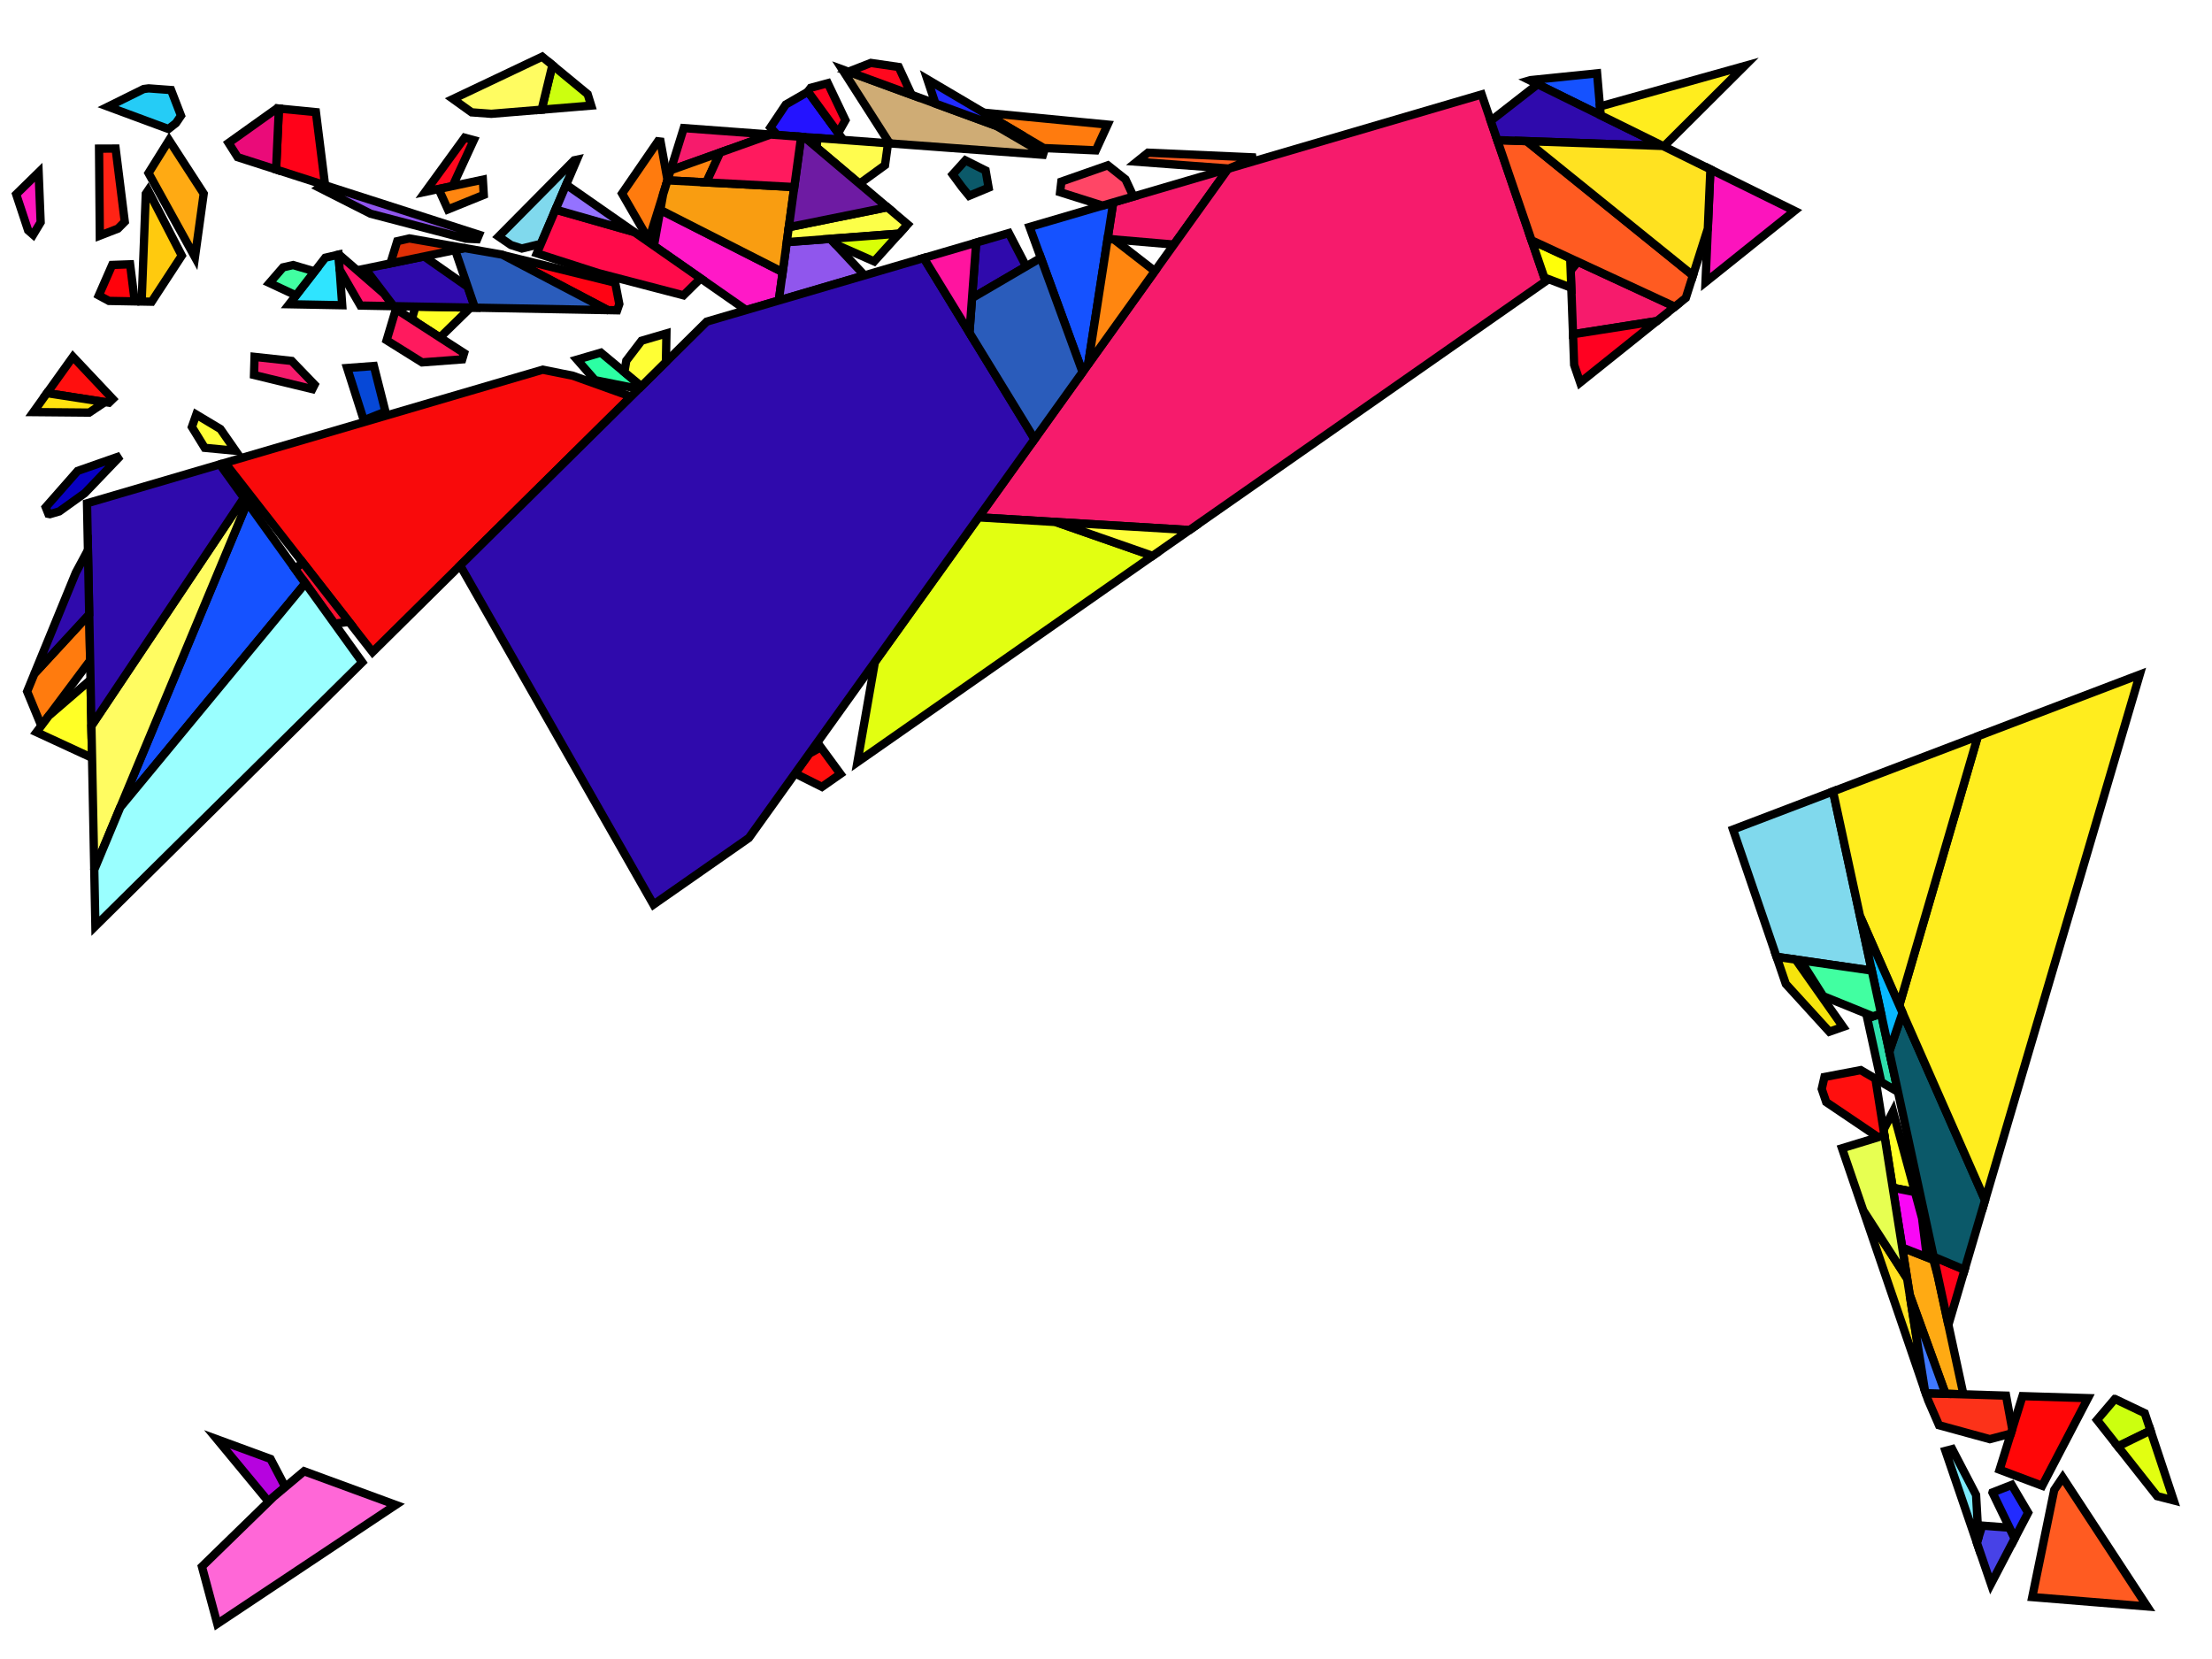 <?xml version="1.0" encoding="iso-8859-1" standalone="no"?>
<!DOCTYPE svg PUBLIC "-//W3C//DTD SVG 1.0//EN" "http://www.w3.org/TR/2001/REC-SVG-20010904/DTD/svg10.dtd">
<svg xmlns="http://www.w3.org/2000/svg" width="800" height="600">
<path style="fill:rgb(0, 0, 0);fill-opacity:0.0;fill-rule:evenodd;stroke:rgb(0, 0, 0);stroke-width:0.0;" d="M 0, 600 L 800, 600 L 800, 0 L 0, 0 z "/>
<path style="fill:rgb(246, 27, 108);fill-opacity:1.0;fill-rule:evenodd;stroke:rgb(0, 0, 0);stroke-width:3.0;" d="M 105.499, 130.532 L 113.77, 139.108 L 112.946, 140.725 L 91.865, 135.619 L 92.064, 129.065 z "/>
<path style="fill:rgb(246, 27, 108);fill-opacity:1.0;fill-rule:evenodd;stroke:rgb(0, 0, 0);stroke-width:3.0;" d="M 424.553, 88.454 L 400.571, 86.404 L 402.615, 73.22 L 444.196, 61.03 z "/>
<path style="fill:rgb(246, 27, 108);fill-opacity:1.0;fill-rule:evenodd;stroke:rgb(0, 0, 0);stroke-width:3.0;" d="M 278.677, 48.657 L 242.537, 61.579 L 247.289, 46.327 z "/>
<path style="fill:rgb(246, 27, 108);fill-opacity:1.0;fill-rule:evenodd;stroke:rgb(0, 0, 0);stroke-width:3.0;" d="M 605.731, 110.92 L 599.252, 116.111 L 568.902, 120.883 L 568.053, 97.836 L 570.645, 94.664 z "/>
<path style="fill:rgb(246, 27, 108);fill-opacity:1.0;fill-rule:evenodd;stroke:rgb(0, 0, 0);stroke-width:3.0;" d="M 558.978, 101.744 L 430.213, 191.706 L 353.891, 187.106 L 444.196, 61.03 L 535.869, 34.157 z "/>
<path style="fill:rgb(255, 170, 19);fill-opacity:1.0;fill-rule:evenodd;stroke:rgb(0, 0, 0);stroke-width:3.0;" d="M 699.242, 455.64 L 700.891, 461.704 L 710.097, 504.279 L 703.627, 504.082 L 690.679, 468.316 L 687.964, 451.206 z "/>
<path style="fill:rgb(255, 170, 19);fill-opacity:1.0;fill-rule:evenodd;stroke:rgb(0, 0, 0);stroke-width:3.0;" d="M 73.676, 70.029 L 70.507, 92.988 L 53.718, 62.602 L 61.144, 50.696 z "/>
<path style="fill:rgb(255, 123, 14);fill-opacity:1.0;fill-rule:evenodd;stroke:rgb(0, 0, 0);stroke-width:3.0;" d="M 400.602, 45.06 L 396.32, 54.384 L 377.492, 53.549 L 355.802, 40.749 z "/>
<path style="fill:rgb(255, 123, 14);fill-opacity:1.0;fill-rule:evenodd;stroke:rgb(0, 0, 0);stroke-width:3.0;" d="M 32.593, 238.878 L 14.941, 262.48 L 9.814, 250.081 L 12.467, 243.606 L 32.262, 222.151 z "/>
<path style="fill:rgb(255, 123, 14);fill-opacity:1.0;fill-rule:evenodd;stroke:rgb(0, 0, 0);stroke-width:3.0;" d="M 238.89, 51.2 L 241.426, 65.142 L 234.679, 86.796 L 224.975, 69.992 L 237.976, 51.093 z "/>
<path style="fill:rgb(255, 255, 38);fill-opacity:1.0;fill-rule:evenodd;stroke:rgb(0, 0, 0);stroke-width:3.0;" d="M 170.193, 111.242 L 159.115, 122.062 L 150.698, 116.622 L 149.043, 115.095 L 150.264, 110.875 z "/>
<path style="fill:rgb(255, 255, 38);fill-opacity:1.0;fill-rule:evenodd;stroke:rgb(0, 0, 0);stroke-width:3.0;" d="M 692.585, 431.154 L 684.529, 429.557 L 681.206, 408.618 L 684.649, 401.962 z "/>
<path style="fill:rgb(255, 255, 38);fill-opacity:1.0;fill-rule:evenodd;stroke:rgb(0, 0, 0);stroke-width:3.0;" d="M 33.291, 274.092 L 13.203, 264.803 L 17.637, 258.875 L 32.732, 245.865 z "/>
<path style="fill:rgb(255, 6, 7);fill-opacity:1.0;fill-rule:evenodd;stroke:rgb(0, 0, 0);stroke-width:3.0;" d="M 755.139, 505.656 L 738.592, 537.347 L 723.179, 531.546 L 731.462, 504.932 z "/>
<path style="fill:rgb(128, 217, 237);fill-opacity:1.0;fill-rule:evenodd;stroke:rgb(0, 0, 0);stroke-width:3.0;" d="M 195.627, 88.193 L 188.728, 89.877 L 184.799, 88.614 L 180.334, 85.554 L 207.647, 57.977 L 208.625, 57.77 z "/>
<path style="fill:rgb(128, 217, 237);fill-opacity:1.0;fill-rule:evenodd;stroke:rgb(0, 0, 0);stroke-width:3.0;" d="M 676.957, 351.028 L 642.507, 346.041 L 626.767, 300.005 L 662.943, 286.223 z "/>
<path style="fill:rgb(255, 255, 8);fill-opacity:1.0;fill-rule:evenodd;stroke:rgb(0, 0, 0);stroke-width:3.0;" d="M 567.889, 93.387 L 568.283, 104.075 L 558.509, 100.371 L 553.906, 86.908 z "/>
<path style="fill:rgb(255, 3, 19);fill-opacity:1.0;fill-rule:evenodd;stroke:rgb(0, 0, 0);stroke-width:3.0;" d="M 222.489, 102.246 L 223.978, 109.956 L 223.201, 112.221 L 219.833, 112.159 L 182.05, 92.301 z "/>
<path style="fill:rgb(207, 172, 117);fill-opacity:1.0;fill-rule:evenodd;stroke:rgb(0, 0, 0);stroke-width:3.0;" d="M 360.311, 45.526 L 378.393, 56.059 L 321.752, 51.855 L 304.628, 25.112 z "/>
<path style="fill:rgb(255, 2, 25);fill-opacity:1.0;fill-rule:evenodd;stroke:rgb(0, 0, 0);stroke-width:3.0;" d="M 710.522, 459.24 L 704.663, 479.15 L 699.34, 454.531 z "/>
<path style="fill:rgb(255, 2, 25);fill-opacity:1.0;fill-rule:evenodd;stroke:rgb(0, 0, 0);stroke-width:3.0;" d="M 114.253, 40.557 L 117.572, 67.008 L 99.848, 61.313 L 100.868, 39.26 z "/>
<path style="fill:rgb(6, 72, 215);fill-opacity:1.0;fill-rule:evenodd;stroke:rgb(0, 0, 0);stroke-width:3.0;" d="M 139.315, 148.538 L 138.647, 149.165 L 131.581, 152.017 L 125.552, 133.092 L 135.221, 132.367 z "/>
<path style="fill:rgb(234, 11, 121);fill-opacity:1.0;fill-rule:evenodd;stroke:rgb(0, 0, 0);stroke-width:3.0;" d="M 100.868, 39.26 L 99.848, 61.313 L 85.948, 56.845 L 82.669, 51.688 L 100.183, 39.194 z "/>
<path style="fill:rgb(255, 25, 199);fill-opacity:1.0;fill-rule:evenodd;stroke:rgb(0, 0, 0);stroke-width:3.0;" d="M 283.067, 98.41 L 281.666, 108.676 L 269.85, 112.139 L 236.496, 88.89 L 238.814, 75.914 z "/>
<path style="fill:rgb(44, 255, 163);fill-opacity:1.0;fill-rule:evenodd;stroke:rgb(0, 0, 0);stroke-width:3.0;" d="M 231.957, 139.702 L 230.997, 140.652 L 215.193, 137.49 L 208.703, 130.064 L 217.318, 127.539 z "/>
<path style="fill:rgb(204, 255, 15);fill-opacity:1.0;fill-rule:evenodd;stroke:rgb(0, 0, 0);stroke-width:3.0;" d="M 764.883, 505.953 L 775.683, 511.101 L 777.762, 517.36 L 765.971, 523.121 L 758.417, 513.547 L 764.877, 505.953 z "/>
<path style="fill:rgb(204, 255, 15);fill-opacity:1.0;fill-rule:evenodd;stroke:rgb(0, 0, 0);stroke-width:3.0;" d="M 212.535, 34.054 L 213.823, 38.19 L 195.881, 39.665 L 199.79, 23.548 z "/>
<path style="fill:rgb(226, 255, 17);fill-opacity:1.0;fill-rule:evenodd;stroke:rgb(0, 0, 0);stroke-width:3.0;" d="M 381.782, 188.787 L 416.864, 201.033 L 310.106, 275.619 L 316.42, 239.42 L 353.891, 187.106 z "/>
<path style="fill:rgb(226, 255, 17);fill-opacity:1.0;fill-rule:evenodd;stroke:rgb(0, 0, 0);stroke-width:3.0;" d="M 786.156, 542.645 L 780.16, 541.106 L 765.971, 523.121 L 777.762, 517.36 z "/>
<path style="fill:rgb(246, 228, 13);fill-opacity:1.0;fill-rule:evenodd;stroke:rgb(0, 0, 0);stroke-width:3.0;" d="M 649.449, 347.046 L 666.577, 371.383 L 661.613, 373.129 L 645.866, 355.865 L 642.507, 346.041 z "/>
<path style="fill:rgb(144, 86, 237);fill-opacity:1.0;fill-rule:evenodd;stroke:rgb(0, 0, 0);stroke-width:3.0;" d="M 312.117, 99.014 L 311.214, 100.013 L 281.666, 108.676 L 284.546, 87.565 L 300.28, 86.379 z "/>
<path style="fill:rgb(144, 86, 237);fill-opacity:1.0;fill-rule:evenodd;stroke:rgb(0, 0, 0);stroke-width:3.0;" d="M 173.237, 84.898 L 172.567, 86.509 L 168.506, 86.32 L 134.025, 77.295 L 115.397, 67.863 L 116.855, 66.778 z "/>
<path style="fill:rgb(21, 82, 255);fill-opacity:1.0;fill-rule:evenodd;stroke:rgb(0, 0, 0);stroke-width:3.0;" d="M 393.545, 131.745 L 391.522, 134.569 L 372.353, 82.091 L 402.615, 73.22 z "/>
<path style="fill:rgb(21, 82, 255);fill-opacity:1.0;fill-rule:evenodd;stroke:rgb(0, 0, 0);stroke-width:3.0;" d="M 110.449, 210.934 L 43.5, 291.958 L 89.429, 181.725 z "/>
<path style="fill:rgb(21, 82, 255);fill-opacity:1.0;fill-rule:evenodd;stroke:rgb(0, 0, 0);stroke-width:3.0;" d="M 578.924, 41.704 L 553.26, 29.058 L 553.533, 28.979 L 577.61, 26.518 z "/>
<path style="fill:rgb(255, 15, 14);fill-opacity:1.0;fill-rule:evenodd;stroke:rgb(0, 0, 0);stroke-width:3.0;" d="M 303.961, 279.912 L 297.27, 284.587 L 287.554, 279.72 L 292.67, 272.577 L 296.868, 270.249 z "/>
<path style="fill:rgb(255, 15, 14);fill-opacity:1.0;fill-rule:evenodd;stroke:rgb(0, 0, 0);stroke-width:3.0;" d="M 678.271, 390.124 L 681.522, 410.608 L 679.279, 411.292 L 660.478, 398.598 L 658.852, 393.844 L 659.844, 389.512 L 672.959, 387.022 z "/>
<path style="fill:rgb(255, 15, 14);fill-opacity:1.0;fill-rule:evenodd;stroke:rgb(0, 0, 0);stroke-width:3.0;" d="M 40.785, 144.306 L 39.412, 145.641 L 16.981, 142.176 L 26.385, 129.035 z "/>
<path style="fill:rgb(255, 2, 11);fill-opacity:1.0;fill-rule:evenodd;stroke:rgb(0, 0, 0);stroke-width:3.0;" d="M 48.732, 109.001 L 39.392, 108.828 L 35.731, 106.851 L 40.569, 95.819 L 47.053, 95.588 z "/>
<path style="fill:rgb(71, 66, 231);fill-opacity:1.0;fill-rule:evenodd;stroke:rgb(0, 0, 0);stroke-width:3.0;" d="M 726.765, 552.518 L 728.645, 556.398 L 720.056, 572.847 L 714.962, 557.948 L 716.89, 551.752 z "/>
<path style="fill:rgb(36, 19, 255);fill-opacity:1.0;fill-rule:evenodd;stroke:rgb(0, 0, 0);stroke-width:3.0;" d="M 304.968, 50.609 L 281.165, 48.842 L 278.626, 46.111 L 284.191, 37.808 L 292.241, 33.17 z "/>
<path style="fill:rgb(252, 20, 189);fill-opacity:1.0;fill-rule:evenodd;stroke:rgb(0, 0, 0);stroke-width:3.0;" d="M 649.019, 76.245 L 616.819, 102.038 L 618.586, 61.248 z "/>
<path style="fill:rgb(255, 252, 97);fill-opacity:1.0;fill-rule:evenodd;stroke:rgb(0, 0, 0);stroke-width:3.0;" d="M 89.429, 181.725 L 34.092, 314.537 L 33.062, 262.499 L 88.22, 180.046 z "/>
<path style="fill:rgb(255, 252, 97);fill-opacity:1.0;fill-rule:evenodd;stroke:rgb(0, 0, 0);stroke-width:3.0;" d="M 199.79, 23.548 L 195.881, 39.665 L 177.691, 41.161 L 170.57, 40.632 L 163.829, 35.8 L 196.094, 20.502 z "/>
<path style="fill:rgb(47, 228, 255);fill-opacity:1.0;fill-rule:evenodd;stroke:rgb(0, 0, 0);stroke-width:3.0;" d="M 123.769, 110.386 L 104.584, 110.031 L 117.655, 93.192 L 122.443, 92.095 z "/>
<path style="fill:rgb(249, 10, 11);fill-opacity:1.0;fill-rule:evenodd;stroke:rgb(0, 0, 0);stroke-width:3.0;" d="M 207.168, 135.885 L 228.196, 143.421 L 134.742, 235.825 L 81.371, 167.391 L 196.278, 133.707 z "/>
<path style="fill:rgb(37, 204, 246);fill-opacity:1.0;fill-rule:evenodd;stroke:rgb(0, 0, 0);stroke-width:3.0;" d="M 61.881, 32.564 L 65.466, 41.843 L 63.643, 44.519 L 60.917, 46.655 L 39.074, 38.571 L 51.966, 32.193 L 53.771, 31.962 z "/>
<path style="fill:rgb(255, 91, 33);fill-opacity:1.0;fill-rule:evenodd;stroke:rgb(0, 0, 0);stroke-width:3.0;" d="M 552.148, 51.045 L 612.277, 99.628 L 609.696, 107.744 L 605.731, 110.92 L 553.906, 86.908 L 541.515, 50.669 z "/>
<path style="fill:rgb(255, 91, 33);fill-opacity:1.0;fill-rule:evenodd;stroke:rgb(0, 0, 0);stroke-width:3.0;" d="M 776.561, 580.997 L 734.99, 577.609 L 742.94, 538.868 L 745.992, 534.332 z "/>
<path style="fill:rgb(255, 91, 33);fill-opacity:1.0;fill-rule:evenodd;stroke:rgb(0, 0, 0);stroke-width:3.0;" d="M 454.139, 56.949 L 444.409, 60.96 L 411.13, 58.489 L 415.192, 55.221 z "/>
<path style="fill:rgb(255, 19, 105);fill-opacity:1.0;fill-rule:evenodd;stroke:rgb(0, 0, 0);stroke-width:3.0;" d="M 139.02, 106.326 L 142.369, 110.729 L 130.346, 110.507 L 122.835, 97.498 L 122.443, 92.095 L 122.608, 92.058 z "/>
<path style="fill:rgb(255, 252, 78);fill-opacity:1.0;fill-rule:evenodd;stroke:rgb(0, 0, 0);stroke-width:3.0;" d="M 321.17, 51.812 L 320.072, 59.738 L 310.85, 66.444 L 295.319, 53.326 L 295.664, 49.918 z "/>
<path style="fill:rgb(255, 8, 30);fill-opacity:1.0;fill-rule:evenodd;stroke:rgb(0, 0, 0);stroke-width:3.0;" d="M 325.038, 24.229 L 329.681, 34.297 L 306.854, 25.929 L 314.963, 22.759 z "/>
<path style="fill:rgb(255, 8, 30);fill-opacity:1.0;fill-rule:evenodd;stroke:rgb(0, 0, 0);stroke-width:3.0;" d="M 171.344, 50.694 L 163.692, 67.295 L 153.8, 69.392 L 168.045, 49.797 z "/>
<path style="fill:rgb(47, 10, 172);fill-opacity:1.0;fill-rule:evenodd;stroke:rgb(0, 0, 0);stroke-width:3.0;" d="M 88.22, 180.046 L 33.062, 262.499 L 31.467, 182.021 L 79.507, 167.938 z "/>
<path style="fill:rgb(47, 10, 172);fill-opacity:1.0;fill-rule:evenodd;stroke:rgb(0, 0, 0);stroke-width:3.0;" d="M 169.175, 103.769 L 171.745, 111.271 L 142.369, 110.729 L 132.046, 97.158 L 153.403, 92.739 z "/>
<path style="fill:rgb(47, 10, 172);fill-opacity:1.0;fill-rule:evenodd;stroke:rgb(0, 0, 0);stroke-width:3.0;" d="M 371.133, 96.347 L 351.55, 107.807 L 353.044, 87.751 L 364.857, 84.288 z "/>
<path style="fill:rgb(47, 10, 172);fill-opacity:1.0;fill-rule:evenodd;stroke:rgb(0, 0, 0);stroke-width:3.0;" d="M 374.169, 158.795 L 270.844, 303.05 L 236.341, 327.155 L 166.415, 204.509 L 255.612, 116.313 L 334.079, 93.311 z "/>
<path style="fill:rgb(47, 10, 172);fill-opacity:1.0;fill-rule:evenodd;stroke:rgb(0, 0, 0);stroke-width:3.0;" d="M 32.262, 222.151 L 12.467, 243.606 L 27.421, 207.108 L 31.803, 198.964 z "/>
<path style="fill:rgb(47, 10, 172);fill-opacity:1.0;fill-rule:evenodd;stroke:rgb(0, 0, 0);stroke-width:3.0;" d="M 601.414, 52.787 L 541.515, 50.669 L 539.137, 43.715 L 556.125, 30.47 z "/>
<path style="fill:rgb(46, 223, 172);fill-opacity:1.0;fill-rule:evenodd;stroke:rgb(0, 0, 0);stroke-width:3.0;" d="M 686.443, 394.895 L 680.381, 391.356 L 675.331, 368.304 L 680.314, 366.551 z "/>
<path style="fill:rgb(11, 89, 105);fill-opacity:1.0;fill-rule:evenodd;stroke:rgb(0, 0, 0);stroke-width:3.0;" d="M 717.926, 434.081 L 710.522, 459.24 L 699.34, 454.531 L 683.292, 380.323 L 688.068, 366.249 z "/>
<path style="fill:rgb(11, 89, 105);fill-opacity:1.0;fill-rule:evenodd;stroke:rgb(0, 0, 0);stroke-width:3.0;" d="M 356.467, 61.673 L 357.549, 67.883 L 350.49, 70.812 L 347.91, 67.66 L 344.549, 63.095 L 349.147, 58.003 z "/>
<path style="fill:rgb(42, 92, 187);fill-opacity:1.0;fill-rule:evenodd;stroke:rgb(0, 0, 0);stroke-width:3.0;" d="M 391.522, 134.569 L 374.169, 158.795 L 350.617, 120.325 L 351.55, 107.807 L 376.429, 93.248 z "/>
<path style="fill:rgb(42, 92, 187);fill-opacity:1.0;fill-rule:evenodd;stroke:rgb(0, 0, 0);stroke-width:3.0;" d="M 181.669, 92.101 L 219.833, 112.159 L 171.745, 111.271 L 164.601, 90.422 L 168.015, 89.716 z "/>
<path style="fill:rgb(255, 237, 30);fill-opacity:1.0;fill-rule:evenodd;stroke:rgb(0, 0, 0);stroke-width:3.0;" d="M 717.926, 434.081 L 686.905, 363.607 L 715.305, 266.275 L 773.87, 243.964 z "/>
<path style="fill:rgb(255, 237, 30);fill-opacity:1.0;fill-rule:evenodd;stroke:rgb(0, 0, 0);stroke-width:3.0;" d="M 686.905, 363.607 L 672.697, 331.328 L 662.943, 286.223 L 715.305, 266.275 z "/>
<path style="fill:rgb(255, 237, 30);fill-opacity:1.0;fill-rule:evenodd;stroke:rgb(0, 0, 0);stroke-width:3.0;" d="M 601.751, 52.953 L 578.924, 41.704 L 578.647, 38.504 L 630.934, 23.87 z "/>
<path style="fill:rgb(255, 22, 189);fill-opacity:1.0;fill-rule:evenodd;stroke:rgb(0, 0, 0);stroke-width:3.0;" d="M 14.703, 80.389 L 11.991, 84.891 L 10.162, 83.291 L 5.855, 70.266 L 13.974, 62.323 z "/>
<path style="fill:rgb(8, 184, 255);fill-opacity:1.0;fill-rule:evenodd;stroke:rgb(0, 0, 0);stroke-width:3.0;" d="M 688.068, 366.249 L 683.292, 380.323 L 672.697, 331.328 z "/>
<path style="fill:rgb(249, 7, 246);fill-opacity:1.0;fill-rule:evenodd;stroke:rgb(0, 0, 0);stroke-width:3.0;" d="M 692.585, 431.154 L 695.143, 440.563 L 696.902, 454.72 L 687.964, 451.206 L 684.529, 429.557 z "/>
<path style="fill:rgb(255, 20, 159);fill-opacity:1.0;fill-rule:evenodd;stroke:rgb(0, 0, 0);stroke-width:3.0;" d="M 350.617, 120.325 L 334.079, 93.311 L 353.044, 87.751 z "/>
<path style="fill:rgb(182, 3, 223);fill-opacity:1.0;fill-rule:evenodd;stroke:rgb(0, 0, 0);stroke-width:3.0;" d="M 97.853, 527.646 L 103.179, 537.796 L 97.031, 542.957 L 78.486, 520.536 z "/>
<path style="fill:rgb(252, 50, 25);fill-opacity:1.0;fill-rule:evenodd;stroke:rgb(0, 0, 0);stroke-width:3.0;" d="M 725.519, 504.751 L 727.747, 516.867 L 727.244, 518.485 L 719.648, 520.491 L 701.269, 515.45 L 697.361, 506.472 L 696.469, 503.863 z "/>
<path style="fill:rgb(255, 255, 52);fill-opacity:1.0;fill-rule:evenodd;stroke:rgb(0, 0, 0);stroke-width:3.0;" d="M 240.847, 130.912 L 231.957, 139.702 L 225.81, 134.595 L 226.506, 130.456 L 232.016, 123.23 L 241.022, 120.59 z "/>
<path style="fill:rgb(8, 0, 194);fill-opacity:1.0;fill-rule:evenodd;stroke:rgb(0, 0, 0);stroke-width:3.0;" d="M 30.683, 178.332 L 21.45, 184.957 L 18.057, 185.952 L 17.498, 185.841 L 16.536, 183.438 L 28.068, 170.321 L 43.551, 164.893 z "/>
<path style="fill:rgb(255, 226, 33);fill-opacity:1.0;fill-rule:evenodd;stroke:rgb(0, 0, 0);stroke-width:3.0;" d="M 689.739, 462.394 L 696.19, 503.045 L 673.891, 437.827 z "/>
<path style="fill:rgb(255, 226, 33);fill-opacity:1.0;fill-rule:evenodd;stroke:rgb(0, 0, 0);stroke-width:3.0;" d="M 601.414, 52.787 L 618.586, 61.248 L 617.656, 82.716 L 612.277, 99.628 L 552.148, 51.045 z "/>
<path style="fill:rgb(231, 255, 81);fill-opacity:1.0;fill-rule:evenodd;stroke:rgb(0, 0, 0);stroke-width:3.0;" d="M 689.739, 462.394 L 673.891, 437.827 L 666.184, 415.287 L 681.522, 410.608 z "/>
<path style="fill:rgb(249, 16, 48);fill-opacity:1.0;fill-rule:evenodd;stroke:rgb(0, 0, 0);stroke-width:3.0;" d="M 126.233, 224.914 L 120.967, 225.549 L 106.702, 205.727 L 109.508, 203.47 z "/>
<path style="fill:rgb(255, 70, 102);fill-opacity:1.0;fill-rule:evenodd;stroke:rgb(0, 0, 0);stroke-width:3.0;" d="M 407.047, 64.853 L 409.935, 71.074 L 398.745, 74.354 L 383.404, 69.513 L 383.85, 65.68 L 400.657, 59.789 z "/>
<path style="fill:rgb(255, 134, 16);fill-opacity:1.0;fill-rule:evenodd;stroke:rgb(0, 0, 0);stroke-width:3.0;" d="M 174.962, 70.487 L 161.989, 75.744 L 158.643, 68.366 L 174.629, 64.977 z "/>
<path style="fill:rgb(255, 134, 16);fill-opacity:1.0;fill-rule:evenodd;stroke:rgb(0, 0, 0);stroke-width:3.0;" d="M 255.456, 65.971 L 241.399, 65.228 L 242.537, 61.579 L 260.436, 55.179 z "/>
<path style="fill:rgb(255, 134, 16);fill-opacity:1.0;fill-rule:evenodd;stroke:rgb(0, 0, 0);stroke-width:3.0;" d="M 402.916, 86.605 L 417.673, 98.058 L 393.545, 131.745 L 400.571, 86.404 z "/>
<path style="fill:rgb(255, 1, 33);fill-opacity:1.0;fill-rule:evenodd;stroke:rgb(0, 0, 0);stroke-width:3.0;" d="M 305.76, 43.466 L 303.145, 48.112 L 292.193, 33.105 L 293.225, 31.735 L 299.38, 30.087 z "/>
<path style="fill:rgb(255, 1, 33);fill-opacity:1.0;fill-rule:evenodd;stroke:rgb(0, 0, 0);stroke-width:3.0;" d="M 571.493, 138.346 L 569.31, 131.961 L 568.902, 120.883 L 599.252, 116.111 z "/>
<path style="fill:rgb(65, 255, 161);fill-opacity:1.0;fill-rule:evenodd;stroke:rgb(0, 0, 0);stroke-width:3.0;" d="M 113.799, 98.16 L 107.063, 106.838 L 97.459, 102.352 L 102.364, 96.695 L 106.006, 95.861 z "/>
<path style="fill:rgb(65, 255, 161);fill-opacity:1.0;fill-rule:evenodd;stroke:rgb(0, 0, 0);stroke-width:3.0;" d="M 676.957, 351.028 L 680.314, 366.551 L 677.398, 367.576 L 659.39, 360.271 L 651.172, 347.295 z "/>
<path style="fill:rgb(124, 234, 252);fill-opacity:1.0;fill-rule:evenodd;stroke:rgb(0, 0, 0);stroke-width:3.0;" d="M 714.673, 540.667 L 715.539, 556.094 L 714.962, 557.948 L 703.603, 524.728 L 706.042, 524.084 z "/>
<path style="fill:rgb(154, 255, 255);fill-opacity:1.0;fill-rule:evenodd;stroke:rgb(0, 0, 0);stroke-width:3.0;" d="M 131.015, 239.511 L 34.497, 334.946 L 34.092, 314.537 L 43.5, 291.958 L 110.449, 210.934 z "/>
<path style="fill:rgb(34, 43, 255);fill-opacity:1.0;fill-rule:evenodd;stroke:rgb(0, 0, 0);stroke-width:3.0;" d="M 367.463, 47.63 L 366.684, 47.862 L 338.312, 37.461 L 335.387, 28.702 z "/>
<path style="fill:rgb(34, 43, 255);fill-opacity:1.0;fill-rule:evenodd;stroke:rgb(0, 0, 0);stroke-width:3.0;" d="M 733.504, 547.091 L 728.645, 556.398 L 720.607, 539.808 L 720.618, 539.773 L 727.563, 537.03 z "/>
<path style="fill:rgb(249, 157, 17);fill-opacity:1.0;fill-rule:evenodd;stroke:rgb(0, 0, 0);stroke-width:3.0;" d="M 287.263, 67.653 L 283.067, 98.41 L 238.814, 75.914 L 239.813, 70.32 L 241.399, 65.228 z "/>
<path style="fill:rgb(252, 255, 72);fill-opacity:1.0;fill-rule:evenodd;stroke:rgb(0, 0, 0);stroke-width:3.0;" d="M 328.253, 81.144 L 325.224, 84.498 L 284.546, 87.565 L 285.283, 82.162 L 320.922, 74.951 z "/>
<path style="fill:rgb(110, 27, 163);fill-opacity:1.0;fill-rule:evenodd;stroke:rgb(0, 0, 0);stroke-width:3.0;" d="M 290.863, 49.562 L 320.922, 74.951 L 285.283, 82.162 L 289.743, 49.479 z "/>
<path style="fill:rgb(64, 121, 255);fill-opacity:1.0;fill-rule:evenodd;stroke:rgb(0, 0, 0);stroke-width:3.0;" d="M 703.627, 504.082 L 696.469, 503.863 L 696.19, 503.045 L 690.679, 468.316 z "/>
<path style="fill:rgb(255, 26, 94);fill-opacity:1.0;fill-rule:evenodd;stroke:rgb(0, 0, 0);stroke-width:3.0;" d="M 289.743, 49.479 L 287.263, 67.653 L 255.456, 65.971 L 260.436, 55.179 L 278.677, 48.657 z "/>
<path style="fill:rgb(255, 26, 94);fill-opacity:1.0;fill-rule:evenodd;stroke:rgb(0, 0, 0);stroke-width:3.0;" d="M 167.848, 127.707 L 167.172, 129.973 L 152.647, 131.062 L 139.828, 123.06 L 143.199, 111.774 z "/>
<path style="fill:rgb(255, 255, 57);fill-opacity:1.0;fill-rule:evenodd;stroke:rgb(0, 0, 0);stroke-width:3.0;" d="M 430.213, 191.706 L 416.864, 201.033 L 381.782, 188.787 z "/>
<path style="fill:rgb(255, 35, 21);fill-opacity:1.0;fill-rule:evenodd;stroke:rgb(0, 0, 0);stroke-width:3.0;" d="M 45.126, 80.188 L 42.662, 82.683 L 36.097, 85.226 L 35.824, 53.753 L 41.816, 53.73 z "/>
<path style="fill:rgb(255, 226, 15);fill-opacity:1.0;fill-rule:evenodd;stroke:rgb(0, 0, 0);stroke-width:3.0;" d="M 37.959, 145.416 L 32.253, 149.228 L 12.068, 149.042 L 16.981, 142.176 z "/>
<path style="fill:rgb(217, 255, 7);fill-opacity:1.0;fill-rule:evenodd;stroke:rgb(0, 0, 0);stroke-width:3.0;" d="M 316.155, 94.542 L 302.132, 88.356 L 300.28, 86.379 L 325.224, 84.498 z "/>
<path style="fill:rgb(223, 48, 6);fill-opacity:1.0;fill-rule:evenodd;stroke:rgb(0, 0, 0);stroke-width:3.0;" d="M 168.015, 89.716 L 141.193, 95.265 L 143.671, 87.231 L 148.05, 86.228 z "/>
<path style="fill:rgb(255, 11, 74);fill-opacity:1.0;fill-rule:evenodd;stroke:rgb(0, 0, 0);stroke-width:3.0;" d="M 229.37, 83.922 L 253.404, 100.676 L 247.196, 106.808 L 216.377, 98.763 L 194.161, 91.623 L 200.919, 75.807 z "/>
<path style="fill:rgb(148, 114, 255);fill-opacity:1.0;fill-rule:evenodd;stroke:rgb(0, 0, 0);stroke-width:3.0;" d="M 229.37, 83.922 L 200.919, 75.807 L 204.776, 66.779 z "/>
<path style="fill:rgb(255, 255, 54);fill-opacity:1.0;fill-rule:evenodd;stroke:rgb(0, 0, 0);stroke-width:3.0;" d="M 79.712, 155.155 L 85.191, 163.026 L 74.04, 161.96 L 69.402, 154.42 L 70.983, 149.929 z "/>
<path style="fill:rgb(255, 202, 14);fill-opacity:1.0;fill-rule:evenodd;stroke:rgb(0, 0, 0);stroke-width:3.0;" d="M 65.743, 92.454 L 54.855, 109.114 L 51.231, 109.047 L 52.732, 70.084 L 53.559, 68.86 z "/>
<path style="fill:rgb(255, 103, 215);fill-opacity:1.0;fill-rule:evenodd;stroke:rgb(0, 0, 0);stroke-width:3.0;" d="M 143.135, 544.269 L 78.586, 587.269 L 73.031, 566.579 L 98.974, 541.326 L 109.972, 532.095 z "/>
</svg>